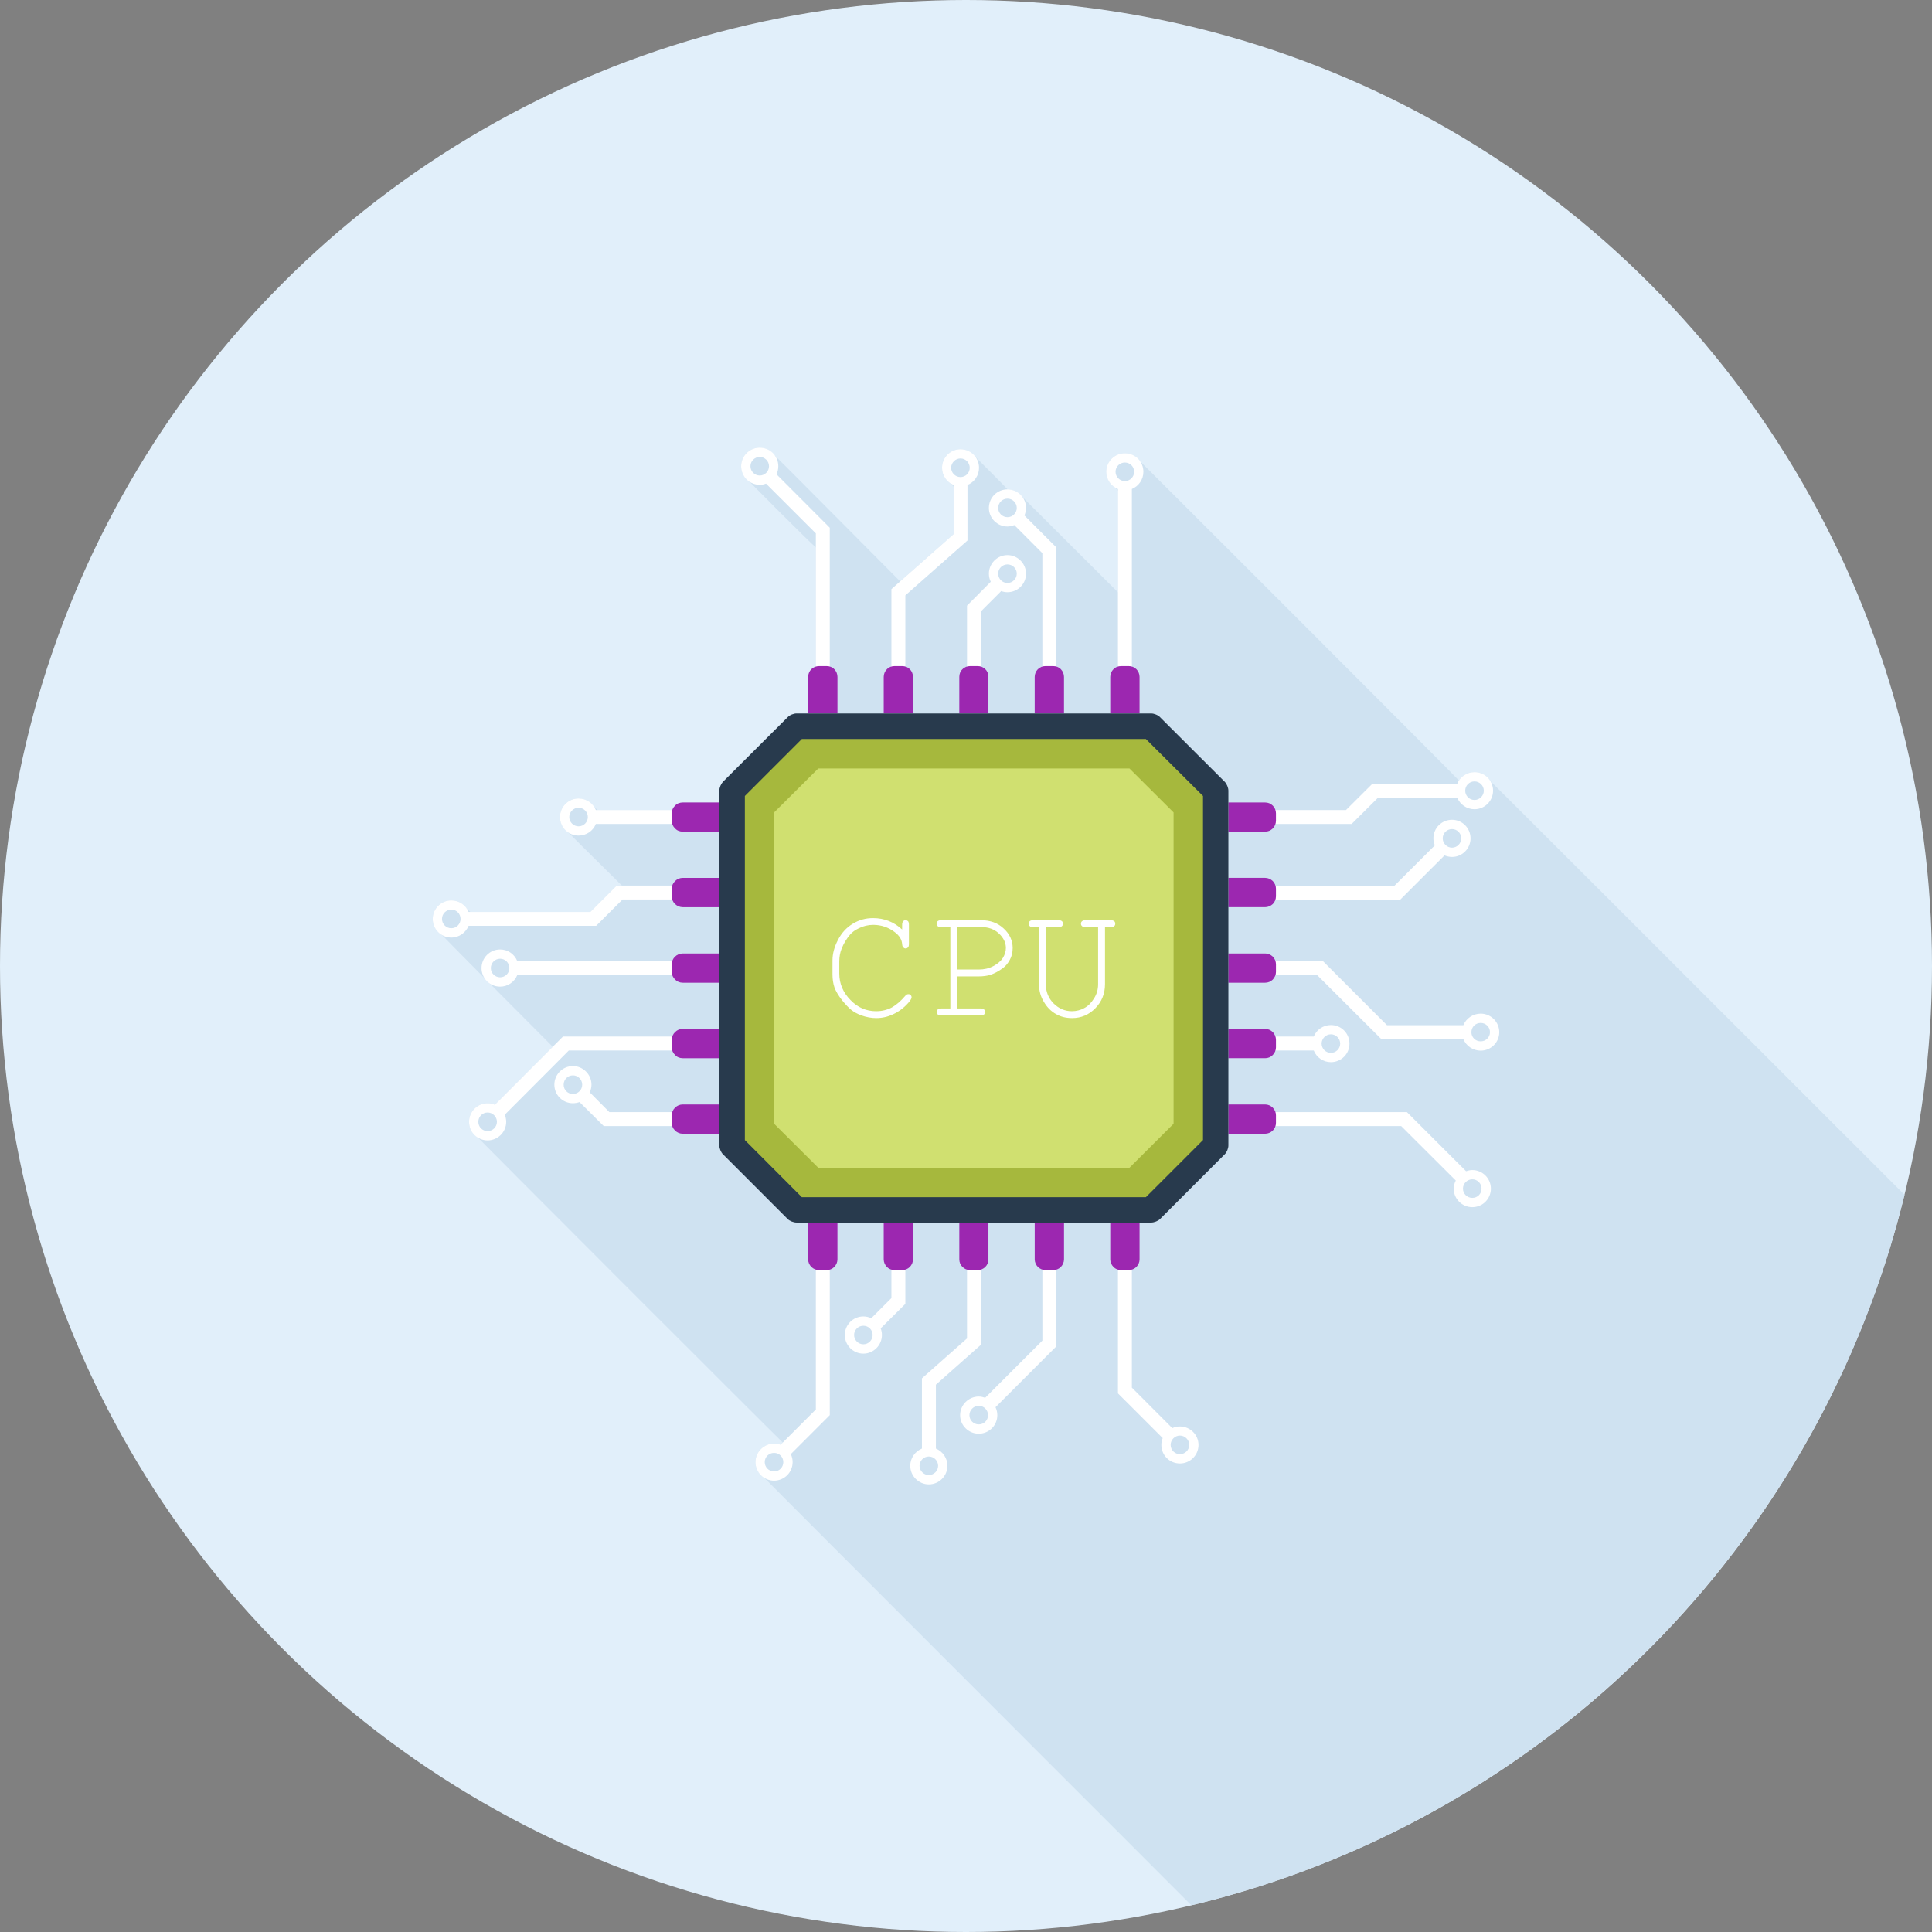 <?xml version="1.0" encoding="iso-8859-1"?>
<svg xmlns="http://www.w3.org/2000/svg" xmlns:xlink="http://www.w3.org/1999/xlink" version="1.1" id="Layer_1" x="0px" y="0px" viewBox="0 0 512 512" style="enable-background:new 0 0 512 512;" xml:space="preserve">
<rect x="0" y="0" width="512" height="512" fill="#808080" stroke="none"/>
<circle style="fill:#E1EFFA;" cx="256" cy="256" r="256"/>
<path style="fill: #cfe2f1;" d="M504.709,316.631c-59.302-59.308-111.058-111.017-111.322-111.206  c-0.753-0.504-1.654-0.801-2.634-0.801c-1.713,0-3.195,0.904-4.081,2.253c-0.399-0.576-85.233-85.443-85.804-85.857  c-0.781-0.566-1.728-0.906-2.78-0.906c-2.691,0-4.925,2.191-4.925,4.92c0,1.787,1.019,3.297,2.437,4.16  c0.189,0.32,0.415,0.596,0.668,0.868v26.898c0,0-25.697-25.654-26.079-26.007c-0.842-0.768-1.938-1.247-3.159-1.252  c-0.392-0.52-8.727-8.801-8.973-9.065c-0.883-0.965-2.115-1.592-3.533-1.592c-2.691,0-4.882,2.202-4.882,4.923  c0,1.805,0.998,3.32,2.429,4.186c0.177,0.3,0.387,0.571,0.625,0.822v12.593l-14.144,12.5c0,0-33.802-34.038-34.319-34.435  c-0.799-0.625-1.795-1.004-2.898-1.004c-2.703,0-4.931,2.191-4.931,4.92c0,0.904,0.253,1.728,0.686,2.432  c0.438,0.717,18.335,18.583,19.049,19.008c0.018,0.028,0.044,0.059,0.064,0.095v31.59c-0.435,0.133-0.858,0.333-1.208,0.673  c-0.522,0.532-0.829,1.28-0.829,2.038v9.692h-3.103c-0.755,0-1.805,0.422-2.317,0.975l-17.185,17.152  c-0.509,0.548-0.937,1.564-0.937,2.314v3.146h-9.692c-0.776,0-1.5,0.261-2.028,0.832c-0.351,0.323-0.568,0.737-0.709,1.172h-19.82  c-0.264-0.238-0.54-0.456-0.852-0.64c-0.852-1.441-2.378-2.435-4.211-2.435c-2.691,0-4.92,2.186-4.92,4.92  c0,1.001,0.317,1.917,0.847,2.668c0.422,0.607,15.565,15.493,15.565,15.493h-1.37l-6.986,6.989h-31.811  c-0.253-0.233-0.52-0.443-0.822-0.625c-0.86-1.434-2.383-2.429-4.227-2.429c-2.685,0-4.913,2.191-4.913,4.915  c0,0.835,0.225,1.62,0.617,2.301c0.443,0.773,31.186,31.572,31.186,31.572l-15.35,15.365c-0.568-0.238-1.216-0.407-1.905-0.407  c-2.732,0-4.923,2.227-4.923,4.918c0,0.906,0.256,1.748,0.689,2.465c0.435,0.701,81.946,82.163,82.452,82.542l-0.576,0.576  c-0.561-0.182-1.124-0.3-1.748-0.3c-2.678,0-4.915,2.204-4.915,4.915c0,1.014,0.323,1.925,0.868,2.683  c0.161,0.225,51.354,51.461,114.647,114.765C408.817,482.673,482.125,409.595,504.709,316.631z"/>
<g>
	<path style="fill:#FFFFFF;" d="M256.392,128.522c1.787-0.737,3.059-2.486,3.059-4.552c0-2.721-2.194-4.923-4.92-4.923   c-2.693,0-4.882,2.202-4.882,4.923c0,2.066,1.265,3.814,3.052,4.552v13.048l-16.468,14.556V184.3h3.694v-26.522l16.466-14.546   L256.392,128.522L256.392,128.522z M254.531,126.428c-1.344,0-2.468-1.106-2.468-2.458c0-1.341,1.124-2.473,2.468-2.473   c1.38,0,2.458,1.132,2.458,2.473C256.988,125.322,255.91,126.428,254.531,126.428z"/>
	<path style="fill:#FFFFFF;" d="M206.259,123.553c0-2.729-2.194-4.92-4.92-4.92c-2.703,0-4.931,2.191-4.931,4.92   c0,2.739,2.227,4.925,4.931,4.925c0.607,0,1.155-0.108,1.664-0.317l13.204,13.189v42.947h3.689v-44.449l0,0l-14.134-14.172   C206.088,125.051,206.259,124.321,206.259,123.553z M201.339,126.021c-1.354,0-2.465-1.114-2.465-2.468   c0-1.344,1.111-2.452,2.465-2.452c1.341,0,2.455,1.106,2.455,2.452C203.794,124.908,202.68,126.021,201.339,126.021z"/>
	<path style="fill:#FFFFFF;" d="M296.269,184.3h3.686v-54.71c1.784-0.737,3.054-2.493,3.054-4.554c0-2.729-2.189-4.92-4.915-4.92   c-2.698,0-4.933,2.191-4.933,4.92c0,2.061,1.316,3.817,3.105,4.554v54.71H296.269z M295.631,125.033   c0-1.385,1.116-2.458,2.465-2.458c1.375,0,2.458,1.073,2.458,2.458c0,1.349-1.083,2.46-2.458,2.46   C296.748,127.496,295.631,126.382,295.631,125.033z"/>
	<path style="fill:#FFFFFF;" d="M271.908,134.61c0-2.739-2.22-4.92-4.918-4.92c-2.729,0-4.923,2.181-4.923,4.92   c0,2.683,2.191,4.915,4.923,4.915c0.625,0,1.265-0.161,1.82-0.374l7.429,7.444v37.701h3.686v-39.245l-8.435-8.445   C271.734,135.972,271.908,135.322,271.908,134.61z M266.99,137.057c-1.375,0-2.465-1.111-2.465-2.447   c0-1.359,1.091-2.468,2.465-2.468c1.349,0,2.465,1.111,2.465,2.468C269.455,135.946,268.339,137.057,266.99,137.057z"/>
	<path style="fill:#FFFFFF;" d="M256.269,184.3h3.699v-22.295l5.366-5.368c0.512,0.202,1.047,0.305,1.656,0.305   c2.698,0,4.918-2.181,4.918-4.92c0-2.683-2.22-4.915-4.918-4.915c-2.729,0-4.923,2.235-4.923,4.915   c0,0.781,0.174,1.513,0.499,2.145l-6.298,6.336L256.269,184.3L256.269,184.3z M266.99,149.573c1.349,0,2.465,1.103,2.465,2.447   c0,1.357-1.116,2.473-2.465,2.473c-1.375,0-2.465-1.116-2.465-2.473C264.525,150.674,265.615,149.573,266.99,149.573z"/>
	<path style="fill:#FFFFFF;" d="M216.21,373.524l-9.341,9.339c-0.561-0.182-1.124-0.3-1.748-0.3c-2.675,0-4.915,2.204-4.915,4.915   c0,2.698,2.24,4.91,4.915,4.91c2.739,0,4.931-2.212,4.931-4.91c0-0.753-0.164-1.482-0.479-2.127l10.327-10.324v-46.787h-3.689   V373.524z M205.12,389.952c-1.334,0-2.458-1.111-2.458-2.473c0-1.382,1.124-2.45,2.458-2.45c1.398,0,2.465,1.068,2.465,2.45   C207.583,388.844,206.515,389.952,205.12,389.952z"/>
	<path style="fill:#FFFFFF;" d="M276.239,355.272l-15.155,15.155c-0.527-0.174-1.091-0.33-1.72-0.33   c-2.683,0-4.923,2.227-4.923,4.931c0,2.732,2.24,4.918,4.923,4.918c2.737,0,4.936-2.186,4.936-4.918   c0-0.758-0.174-1.441-0.481-2.099l16.11-16.118v-28.57h-3.686v27.031H276.239z M259.364,377.48c-1.331,0-2.458-1.068-2.458-2.452   c0-1.347,1.126-2.473,2.458-2.473c1.398,0,2.47,1.124,2.47,2.473C261.834,376.412,260.762,377.48,259.364,377.48z"/>
	<path style="fill:#FFFFFF;" d="M236.232,344.008l-5.345,5.345c-0.648-0.31-1.329-0.479-2.084-0.479c-2.724,0-4.92,2.197-4.92,4.923   c0,2.703,2.194,4.931,4.92,4.931c2.691,0,4.915-2.227,4.915-4.931c0-0.632-0.108-1.196-0.333-1.761l6.541-6.49v-17.539h-3.694   V344.008z M228.8,356.255c-1.341,0-2.458-1.111-2.458-2.458c0-1.385,1.119-2.458,2.458-2.458c1.352,0,2.46,1.073,2.46,2.458   C231.263,355.146,230.152,356.255,228.8,356.255z"/>
	<path style="fill:#FFFFFF;" d="M248.02,383.885v-16.927l11.948-10.591v-28.127h-3.699v26.463l-11.948,10.578v18.606   c-1.82,0.75-3.092,2.501-3.092,4.564c0,2.683,2.227,4.923,4.915,4.923c2.739,0,4.931-2.24,4.931-4.923   C251.08,386.386,249.812,384.635,248.02,383.885z M246.147,390.899c-1.341,0-2.465-1.111-2.465-2.45   c0-1.349,1.124-2.465,2.465-2.465c1.349,0,2.465,1.116,2.465,2.465C248.612,389.791,247.496,390.899,246.147,390.899z"/>
	<path style="fill:#FFFFFF;" d="M312.696,378.028c-0.73,0-1.426,0.141-2.022,0.443l-10.719-10.732v-39.498h-3.686v41.021   l11.863,11.848c-0.246,0.556-0.358,1.18-0.358,1.805c0,2.739,2.184,4.918,4.923,4.918c2.691,0,4.918-2.179,4.918-4.918   C317.614,380.216,315.387,378.028,312.696,378.028z M312.696,385.364c-1.347,0-2.465-1.073-2.465-2.45   c0-1.354,1.119-2.473,2.465-2.473c1.341,0,2.465,1.119,2.465,2.473C315.162,384.292,314.04,385.364,312.696,385.364z"/>
	<path style="fill:#FFFFFF;" d="M382.81,226.691c0.625,0.236,1.27,0.407,1.987,0.407c2.724,0,4.91-2.227,4.91-4.915   c0-2.732-2.186-4.931-4.91-4.931c-2.747,0-4.931,2.199-4.931,4.931c0,0.632,0.156,1.28,0.379,1.851l-10.67,10.662h-39.514v3.686   h41.05L382.81,226.691z M384.799,219.717c1.334,0,2.45,1.08,2.45,2.465c0,1.344-1.116,2.458-2.45,2.458   c-1.354,0-2.465-1.114-2.465-2.458C382.333,220.797,383.442,219.717,384.799,219.717z"/>
	<path style="fill:#FFFFFF;" d="M365.225,211.366h20.951c0.737,1.825,2.519,3.09,4.585,3.09c2.691,0,4.915-2.194,4.915-4.915   c0-2.739-2.225-4.915-4.915-4.915c-2.066,0-3.848,1.265-4.585,3.098h-22.49l0,0h-0.008l-6.986,6.953h-26.624v3.681h28.127   L365.225,211.366z M390.761,207.081c1.341,0,2.465,1.111,2.465,2.458c0,1.347-1.121,2.46-2.465,2.46   c-1.39,0-2.465-1.114-2.465-2.46C388.296,208.192,389.371,207.081,390.761,207.081z"/>
	<path style="fill:#FFFFFF;" d="M390.17,310.077c-0.563,0-1.144,0.141-1.643,0.31l-15.67-15.662h-41.029v3.694h39.501l14.474,14.433   c-0.338,0.668-0.556,1.354-0.556,2.143c0,2.729,2.225,4.915,4.923,4.915c2.732,0,4.931-2.186,4.931-4.915   C395.1,312.305,392.904,310.077,390.17,310.077z M390.17,317.453c-1.341,0-2.473-1.075-2.473-2.458c0-1.349,1.129-2.46,2.473-2.46   c1.382,0,2.458,1.111,2.458,2.46C392.627,316.378,391.552,317.453,390.17,317.453z"/>
	<path style="fill:#FFFFFF;" d="M352.701,281.48c2.737,0,4.923-2.179,4.923-4.91c0-2.732-2.186-4.923-4.923-4.923   c-2.061,0-3.814,1.27-4.544,3.041h-16.33v3.702h16.33C348.887,280.215,350.643,281.48,352.701,281.48z M352.701,274.097   c1.347,0,2.465,1.124,2.465,2.473s-1.119,2.452-2.465,2.452c-1.341,0-2.46-1.103-2.46-2.452   C350.241,275.223,351.36,274.097,352.701,274.097z"/>
	<path style="fill:#FFFFFF;" d="M392.402,268.621c-2.071,0-3.863,1.277-4.593,3.062h-20.247l-16.968-16.975h-18.767v3.689h17.224   l17.016,16.973h21.742c0.73,1.789,2.522,3.062,4.593,3.062c2.691,0,4.918-2.186,4.918-4.89   C397.32,270.817,395.092,268.621,392.402,268.621z M392.402,275.968c-1.39,0-2.465-1.068-2.465-2.424   c0-1.382,1.075-2.458,2.465-2.458c1.341,0,2.46,1.075,2.46,2.458C394.862,274.9,393.746,275.968,392.402,275.968z"/>
	<path style="fill:#FFFFFF;" d="M153.316,211.602c-2.691,0-4.915,2.186-4.915,4.92c0,2.732,2.227,4.915,4.915,4.915   c2.107,0,3.863-1.254,4.593-3.085h31.47v-3.681h-31.47C157.179,212.877,155.423,211.602,153.316,211.602z M153.316,218.988   c-1.341,0-2.458-1.119-2.458-2.465c0-1.339,1.119-2.458,2.458-2.458c1.393,0,2.465,1.121,2.465,2.458   C155.781,217.869,154.711,218.988,153.316,218.988z"/>
	<path style="fill:#FFFFFF;" d="M131.131,292.772c-0.568-0.238-1.216-0.407-1.905-0.407c-2.732,0-4.923,2.227-4.923,4.918   c0,2.732,2.191,4.931,4.923,4.931c2.693,0,4.923-2.196,4.923-4.931c0-0.648-0.161-1.308-0.389-1.869l16.975-17.021h36.109v-3.704   h-37.65L131.131,292.772z M129.226,299.748c-1.39,0-2.465-1.083-2.465-2.465c0-1.341,1.075-2.46,2.465-2.46   c1.341,0,2.465,1.119,2.465,2.46C131.692,298.665,130.568,299.748,129.226,299.748z"/>
	<path style="fill:#FFFFFF;" d="M156.301,289.492c0.253-0.617,0.448-1.313,0.448-2.043c0-2.698-2.227-4.931-4.923-4.931   c-2.724,0-4.915,2.232-4.915,4.931c0,2.724,2.191,4.915,4.915,4.915c0.609,0,1.231-0.12,1.761-0.307l6.408,6.362h25.774v-3.694   H161.49L156.301,289.492z M151.828,289.907c-1.385,0-2.458-1.075-2.458-2.458c0-1.354,1.075-2.465,2.458-2.465   c1.354,0,2.46,1.111,2.46,2.465C154.289,288.832,153.183,289.907,151.828,289.907z"/>
	<path style="fill:#FFFFFF;" d="M164.974,238.38h21.665v-3.697h-23.204l-6.986,6.989h-32.266c-0.737-1.787-2.486-3.054-4.595-3.054   c-2.685,0-4.913,2.191-4.913,4.915c0,2.685,2.227,4.931,4.913,4.931c2.109,0,3.858-1.321,4.595-3.11h33.802L164.974,238.38z    M119.588,245.993c-1.344,0-2.455-1.111-2.455-2.46c0-1.39,1.111-2.465,2.455-2.465c1.393,0,2.465,1.075,2.465,2.465   C122.053,244.884,120.98,245.993,119.588,245.993z"/>
	<path style="fill:#FFFFFF;" d="M132.531,251.62c-2.732,0-4.92,2.217-4.92,4.928c0,2.732,2.186,4.918,4.92,4.918   c2.071,0,3.814-1.265,4.554-3.069h52.296v-3.689h-52.296C136.346,252.872,134.602,251.62,132.531,251.62z M132.531,258.993   c-1.344,0-2.46-1.083-2.46-2.447c0-1.359,1.116-2.473,2.46-2.473c1.352,0,2.46,1.114,2.46,2.473   C134.991,257.91,133.883,258.993,132.531,258.993z"/>
</g>
<g>
	<path style="fill: #9c27b0;" d="M214.172,189.082v-9.692c0-0.758,0.307-1.503,0.829-2.038c0.576-0.558,1.313-0.829,2.04-0.829h2.028   c0.773,0,1.495,0.271,2.03,0.829c0.532,0.532,0.837,1.265,0.837,2.038v9.692H214.172z"/>
	<path style="fill: #9c27b0;" d="M234.194,189.082v-9.692c0-0.758,0.31-1.503,0.84-2.038c0.53-0.558,1.249-0.829,2.028-0.829h2.03   c0.776,0,1.459,0.271,2.03,0.829c0.527,0.532,0.832,1.28,0.832,2.038v9.692H234.194z"/>
	<path style="fill: #9c27b0;" d="M254.226,189.082v-9.692c0-0.773,0.264-1.503,0.835-2.038c0.527-0.558,1.257-0.829,2.022-0.829h2.03   c0.735,0,1.467,0.271,1.999,0.829c0.563,0.532,0.829,1.265,0.829,2.038v9.692H254.226z"/>
	<path style="fill: #9c27b0;" d="M274.204,189.082v-9.692c0-0.773,0.315-1.503,0.835-2.038c0.568-0.558,1.262-0.829,2.03-0.829h2.03   c0.765,0,1.51,0.271,2.035,0.829c0.527,0.532,0.837,1.28,0.837,2.038v9.692H274.204z"/>
	<path style="fill: #9c27b0;" d="M294.228,189.082v-9.692c0-0.773,0.315-1.503,0.842-2.038c0.52-0.558,1.257-0.829,2.03-0.829h2.03   c0.765,0,1.452,0.271,2.028,0.829c0.527,0.532,0.837,1.265,0.837,2.038v9.692H294.228z"/>
	<path style="fill: #9c27b0;" d="M301.996,323.991v9.736c0,0.781-0.31,1.459-0.837,2.03c-0.576,0.52-1.262,0.842-2.028,0.842h-2.03   c-0.773,0-1.51-0.31-2.03-0.842c-0.527-0.571-0.842-1.249-0.842-2.03v-9.736H301.996z"/>
	<path style="fill: #9c27b0;" d="M281.974,323.991v9.736c0,0.781-0.31,1.459-0.837,2.03c-0.525,0.52-1.27,0.842-2.035,0.842h-2.03   c-0.768,0-1.462-0.323-2.03-0.842c-0.52-0.571-0.835-1.249-0.835-2.03v-9.736H281.974z"/>
	<path style="fill: #9c27b0;" d="M261.942,323.991v9.736c0,0.781-0.266,1.459-0.829,2.03c-0.532,0.52-1.265,0.842-1.999,0.842h-2.03   c-0.765,0-1.495-0.323-2.022-0.842c-0.573-0.571-0.835-1.249-0.835-2.03v-9.736H261.942z"/>
	<path style="fill: #9c27b0;" d="M241.951,323.991v9.736c0,0.781-0.305,1.459-0.832,2.03c-0.571,0.532-1.254,0.842-2.03,0.842h-2.03   c-0.776,0-1.495-0.323-2.035-0.842c-0.52-0.571-0.832-1.257-0.832-2.03v-9.736H241.951z"/>
	<path style="fill: #9c27b0;" d="M221.932,323.991v9.736c0,0.781-0.302,1.459-0.837,2.03c-0.532,0.532-1.257,0.842-2.03,0.842h-2.028   c-0.727,0-1.464-0.31-2.025-0.842c-0.532-0.571-0.845-1.249-0.845-2.03v-9.736H221.932z"/>
	<path style="fill: #9c27b0;" d="M325.535,212.669h9.736c0.773,0,1.454,0.261,2.03,0.832c0.527,0.532,0.842,1.257,0.842,2.022v1.992   c0,0.776-0.315,1.513-0.842,2.033c-0.576,0.576-1.257,0.842-2.03,0.842h-9.736L325.535,212.669L325.535,212.669z"/>
	<path style="fill: #9c27b0;" d="M325.535,232.645h9.736c0.773,0,1.454,0.31,2.03,0.842c0.527,0.561,0.842,1.257,0.842,2.028v2.033   c0,0.773-0.315,1.503-0.842,2.035c-0.576,0.512-1.257,0.829-2.03,0.829h-9.736L325.535,232.645L325.535,232.645z"/>
	<path style="fill: #9c27b0;" d="M325.535,252.677h9.736c0.773,0,1.467,0.317,2.03,0.832c0.527,0.53,0.842,1.265,0.842,2.033v2.038   c0,0.755-0.315,1.449-0.85,2.025c-0.556,0.535-1.249,0.829-2.022,0.829h-9.736L325.535,252.677L325.535,252.677z"/>
	<path style="fill: #9c27b0;" d="M325.535,272.666h9.736c0.773,0,1.454,0.31,2.022,0.837c0.535,0.561,0.85,1.306,0.85,2.035v2.03   c0,0.76-0.315,1.49-0.85,2.022c-0.568,0.571-1.249,0.842-2.022,0.842h-9.736L325.535,272.666L325.535,272.666z"/>
	<path style="fill: #9c27b0;" d="M325.535,292.695h9.736c0.773,0,1.454,0.302,2.022,0.837c0.535,0.525,0.85,1.254,0.85,2.022v2.035   c0,0.768-0.315,1.498-0.842,2.017c-0.576,0.54-1.257,0.842-2.03,0.842h-9.736L325.535,292.695L325.535,292.695z"/>
	<path style="fill: #9c27b0;" d="M190.625,300.449h-9.692c-0.776,0-1.5-0.302-2.028-0.842c-0.568-0.52-0.886-1.249-0.886-2.017   v-2.035c0-0.768,0.317-1.498,0.886-2.022c0.527-0.535,1.249-0.837,2.028-0.837h9.692V300.449z"/>
	<path style="fill: #9c27b0;" d="M190.625,280.433h-9.692c-0.776,0-1.5-0.271-2.028-0.85c-0.568-0.525-0.886-1.254-0.886-2.028   v-2.017c0-0.73,0.317-1.475,0.886-2.035c0.527-0.527,1.249-0.845,2.028-0.845h9.692V280.433z"/>
	<path style="fill: #9c27b0;" d="M190.625,260.431h-9.692c-0.776,0-1.5-0.294-2.028-0.829c-0.568-0.576-0.886-1.27-0.886-2.038   v-2.022c0-0.768,0.317-1.503,0.886-2.033c0.527-0.517,1.249-0.832,2.028-0.832h9.692V260.431z"/>
	<path style="fill: #9c27b0;" d="M190.625,240.415h-9.692c-0.776,0-1.5-0.317-2.028-0.829c-0.568-0.532-0.886-1.265-0.886-2.035   v-2.033c0-0.768,0.317-1.464,0.886-2.028c0.527-0.532,1.249-0.842,2.028-0.842h9.692V240.415z"/>
	<path style="fill: #9c27b0;" d="M190.625,220.39h-9.692c-0.776,0-1.5-0.266-2.028-0.842c-0.568-0.52-0.886-1.257-0.886-2.033v-1.992   c0-0.765,0.317-1.49,0.886-2.022c0.527-0.573,1.249-0.832,2.028-0.832h9.692V220.39z"/>
</g>
<path style="fill:#283A4D;" d="M324.595,207.209l-17.18-17.152c-0.512-0.556-1.572-0.975-2.322-0.975h-94.026  c-0.755,0-1.805,0.422-2.317,0.975l-17.185,17.152c-0.509,0.548-0.937,1.564-0.937,2.314v94.072c0,0.717,0.428,1.769,0.937,2.276  l17.185,17.188c0.512,0.52,1.562,0.932,2.317,0.932h94.026c0.75,0,1.81-0.412,2.322-0.932l17.18-17.188  c0.52-0.504,0.94-1.556,0.94-2.276v-94.072C325.535,208.773,325.115,207.757,324.595,207.209z"/>
<polygon style="fill:#A6B83D;" points="318.807,302.129 303.672,317.263 212.493,317.263 197.394,302.129 197.394,210.941   212.493,195.85 303.672,195.85 318.807,210.941 "/>
<polygon style="fill:#D0E070;" points="299.313,203.648 216.855,203.648 205.146,215.306 205.146,297.807 216.855,309.468   299.313,309.468 311.012,297.807 311.012,215.306 "/>
<path style="fill:#FFFFFF;" d="M239.076,246.333v-1.257c0-0.428,0.087-0.701,0.274-0.932c0.148-0.159,0.343-0.276,0.64-0.276  c0.276,0,0.479,0.12,0.668,0.276c0.148,0.228,0.218,0.502,0.218,0.932v5.048c0,0.433-0.069,0.732-0.218,0.937  c-0.189,0.164-0.389,0.292-0.668,0.292c-0.266,0-0.451-0.128-0.596-0.274c-0.189-0.154-0.279-0.448-0.315-0.835  c-0.059-1.208-0.732-2.312-1.961-3.22c-1.664-1.267-3.579-1.928-5.696-1.928c-1.377,0-2.691,0.317-3.914,0.95  c-0.952,0.456-1.654,0.98-2.23,1.636c-0.924,1.103-1.692,2.332-2.24,3.735c-0.397,0.991-0.62,2.125-0.62,3.389v3.185  c0,2.662,1.006,5.038,2.964,7.017c1.92,2.01,4.211,2.97,6.784,2.97c1.551,0,2.929-0.343,4.165-0.983  c1.229-0.689,2.419-1.736,3.574-3.09c0.259-0.307,0.509-0.443,0.822-0.443c0.266,0,0.456,0.056,0.596,0.253  c0.184,0.141,0.253,0.361,0.253,0.584c0,0.338-0.312,0.837-0.909,1.518c-1.183,1.316-2.501,2.291-3.988,2.977  c-1.449,0.691-2.959,1.006-4.477,1.006c-1.306,0-2.616-0.246-3.996-0.737c-1.011-0.392-1.861-0.85-2.557-1.39  c-0.645-0.504-1.475-1.362-2.486-2.593c-0.963-1.242-1.651-2.381-2.02-3.397c-0.364-1.068-0.525-2.214-0.525-3.466v-3.686  c0-1.777,0.471-3.564,1.454-5.453c0.945-1.825,2.248-3.272,3.901-4.26c1.654-1.019,3.438-1.51,5.384-1.51  C234.34,243.308,236.941,244.347,239.076,246.333z M253.65,258.757v8.499h6.198c0.43,0,0.745,0.12,0.955,0.274  c0.177,0.154,0.248,0.384,0.248,0.668c0,0.23-0.069,0.471-0.248,0.625c-0.21,0.202-0.525,0.279-0.955,0.279h-10.427  c-0.435,0-0.755-0.077-0.919-0.279c-0.212-0.156-0.292-0.394-0.292-0.625c0-0.282,0.082-0.515,0.292-0.668  c0.164-0.156,0.484-0.274,0.919-0.274h2.429v-21.563h-2.429c-0.435,0-0.755-0.069-0.919-0.253c-0.212-0.156-0.292-0.399-0.292-0.64  c0-0.284,0.082-0.527,0.292-0.673c0.164-0.156,0.484-0.261,0.919-0.261h10.534c2.478,0,4.5,0.745,6.044,2.212  c1.579,1.446,2.368,3.203,2.368,5.138c0,1.175-0.233,2.222-0.765,3.164c-0.499,0.914-1.103,1.654-1.828,2.179  c-1.096,0.814-2.217,1.411-3.328,1.792c-0.837,0.246-1.889,0.407-3.131,0.407L253.65,258.757L253.65,258.757z M253.65,256.932h5.765  c1.367,0,2.616-0.271,3.789-0.886c1.144-0.589,2.002-1.321,2.565-2.179c0.525-0.863,0.801-1.774,0.801-2.652  c0-1.411-0.625-2.668-1.848-3.825c-1.224-1.137-2.739-1.7-4.623-1.7h-6.451v11.241H253.65z M292.836,245.696v15.137  c0,2.527-0.886,4.654-2.578,6.374c-1.684,1.715-3.727,2.593-6.136,2.593c-1.608,0-3.021-0.346-4.27-1.06  c-1.257-0.701-2.332-1.743-3.203-3.21c-0.863-1.39-1.306-2.993-1.306-4.698v-15.137h-1.533c-0.435,0-0.701-0.069-0.919-0.253  c-0.161-0.156-0.287-0.399-0.287-0.64c0-0.284,0.128-0.527,0.31-0.699c0.195-0.136,0.463-0.236,0.899-0.236h6.707  c0.428,0,0.701,0.105,0.906,0.261c0.177,0.148,0.256,0.389,0.256,0.673c0,0.241-0.077,0.484-0.256,0.64  c-0.202,0.182-0.479,0.253-0.906,0.253h-3.369v15.137c0,1.958,0.689,3.686,2.043,5.069c1.39,1.377,3.005,2.079,4.854,2.079  c1.196,0,2.304-0.287,3.259-0.812c1.011-0.535,1.866-1.362,2.578-2.522c0.75-1.137,1.121-2.414,1.121-3.812v-15.137h-3.336  c-0.43,0-0.753-0.069-0.911-0.253c-0.205-0.156-0.294-0.399-0.294-0.64c0-0.284,0.09-0.527,0.294-0.673  c0.161-0.156,0.481-0.261,0.911-0.261h6.671c0.428,0,0.742,0.105,0.947,0.261c0.174,0.148,0.261,0.389,0.261,0.673  c0,0.241-0.084,0.484-0.261,0.64c-0.205,0.182-0.52,0.253-0.947,0.253h-1.505V245.696z"/>
<g>
</g>
<g>
</g>
<g>
</g>
<g>
</g>
<g>
</g>
<g>
</g>
<g>
</g>
<g>
</g>
<g>
</g>
<g>
</g>
<g>
</g>
<g>
</g>
<g>
</g>
<g>
</g>
<g>
</g>
</svg>